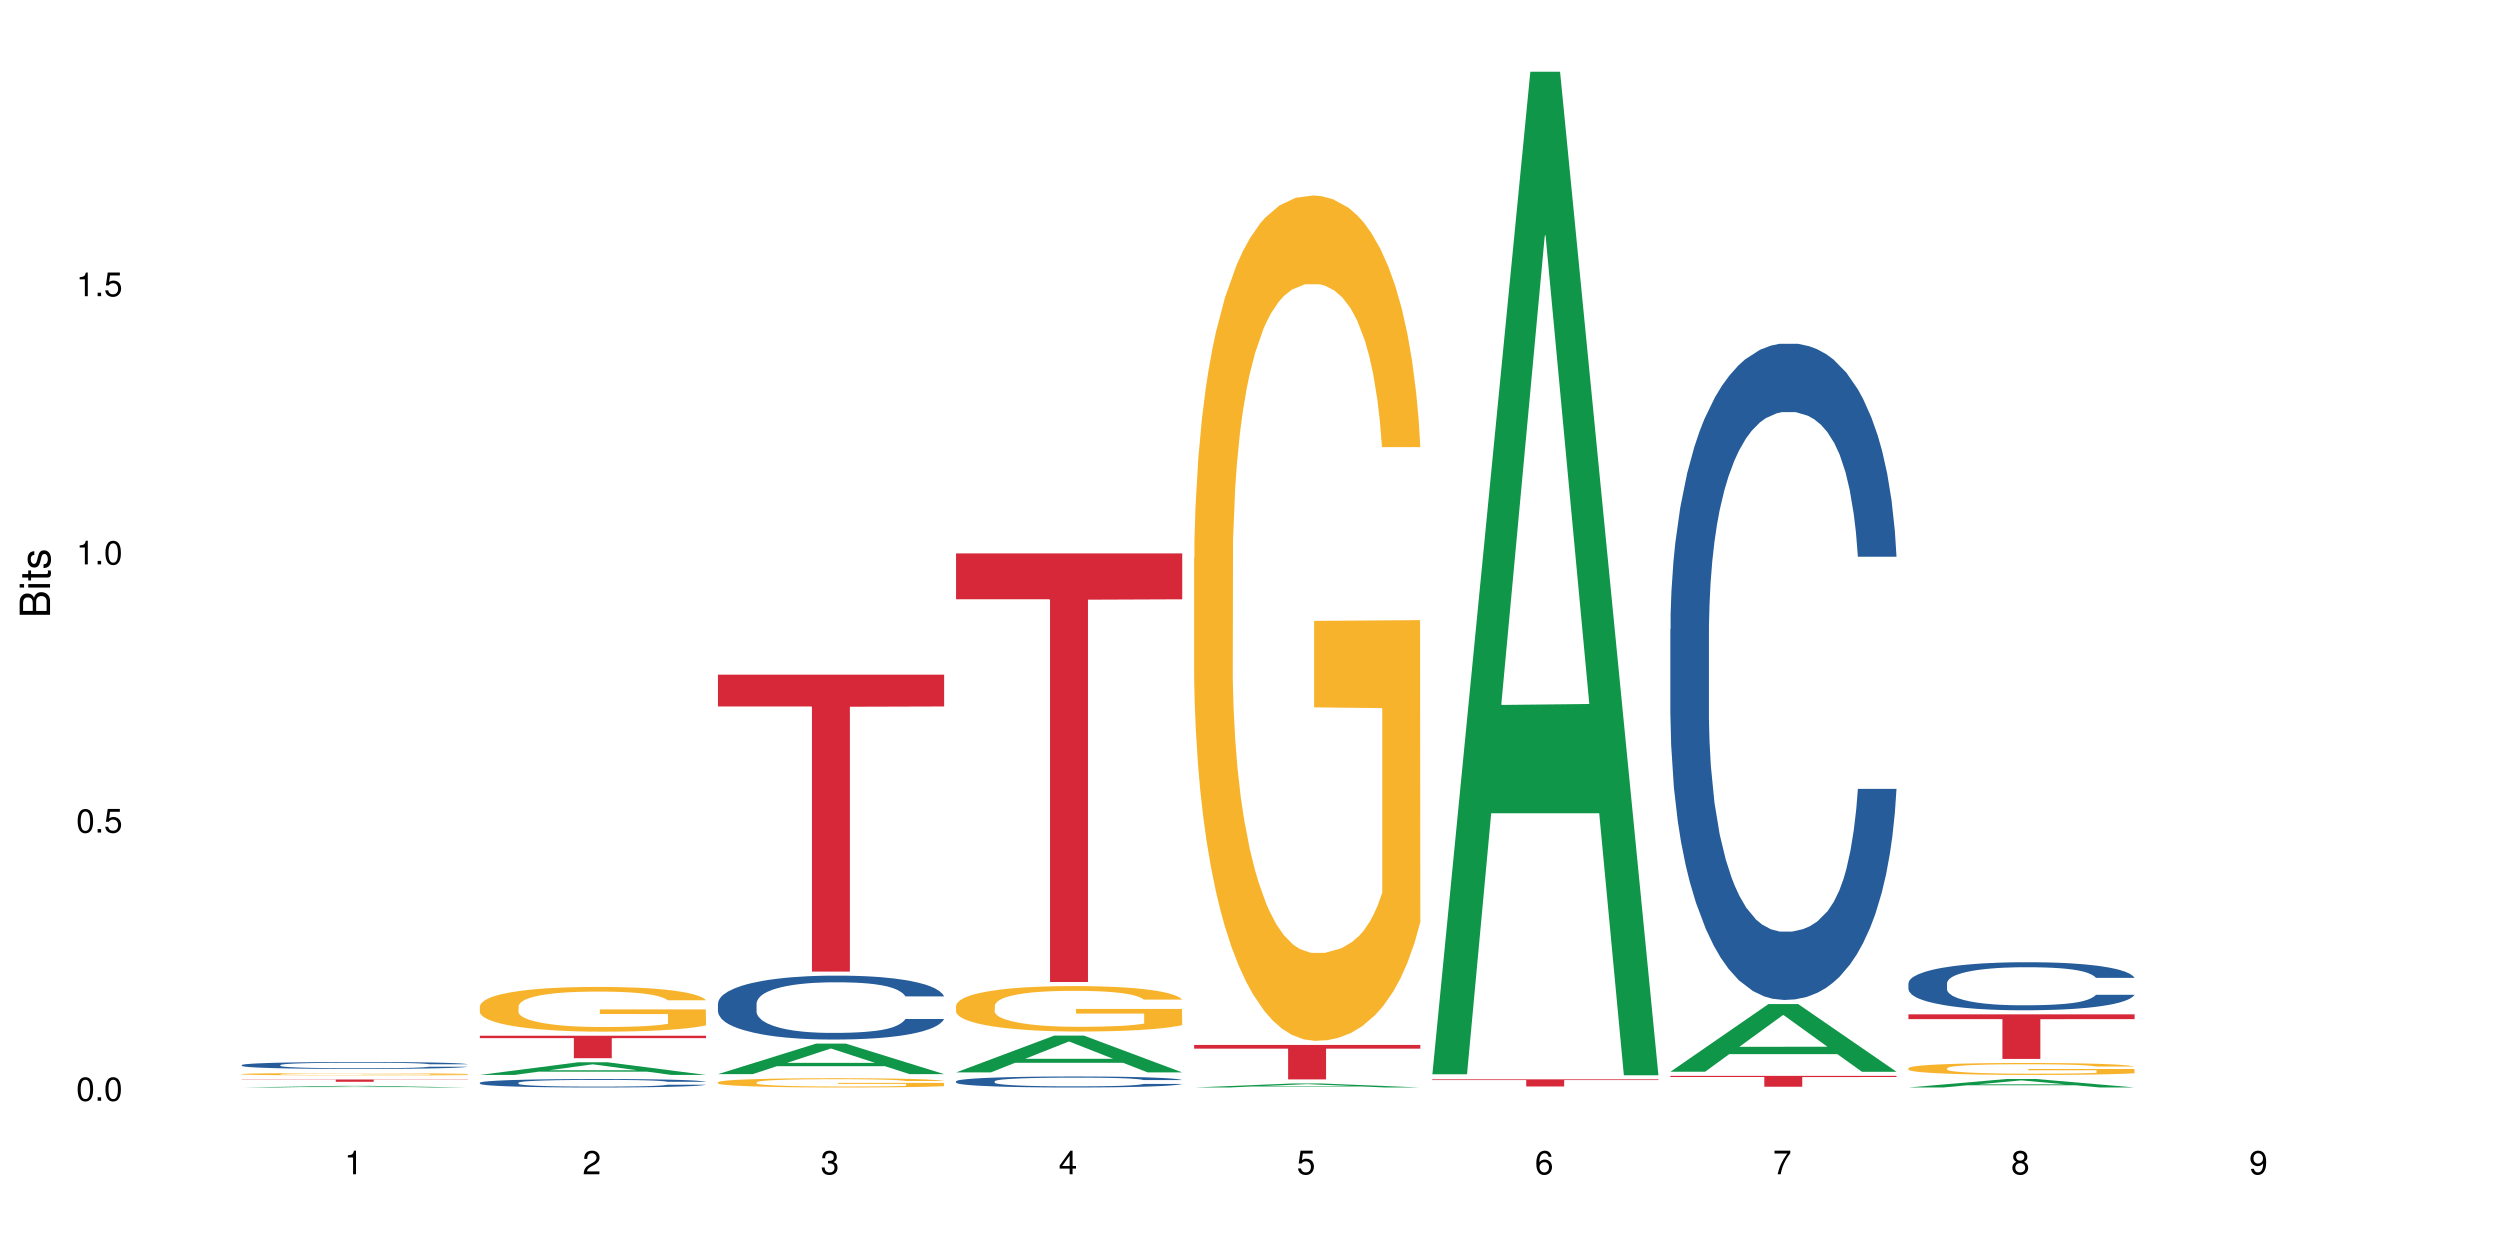 <?xml version="1.0" encoding="UTF-8"?>
<svg xmlns="http://www.w3.org/2000/svg" xmlns:xlink="http://www.w3.org/1999/xlink" width="720pt" height="360pt" viewBox="0 0 720 360" version="1.1">
<defs>
<g>
<symbol overflow="visible" id="glyph0-0">
<path style="stroke:none;" d=""/>
</symbol>
<symbol overflow="visible" id="glyph0-1">
<path style="stroke:none;" d="M 2.641 -6.797 C 2 -6.797 1.422 -6.531 1.078 -6.047 C 0.641 -5.453 0.406 -4.547 0.406 -3.297 C 0.406 -1 1.188 0.219 2.641 0.219 C 4.078 0.219 4.859 -1 4.859 -3.234 C 4.859 -4.562 4.656 -5.438 4.203 -6.047 C 3.844 -6.531 3.281 -6.797 2.641 -6.797 Z M 2.641 -6.047 C 3.547 -6.047 4 -5.125 4 -3.312 C 4 -1.375 3.562 -0.484 2.625 -0.484 C 1.734 -0.484 1.281 -1.422 1.281 -3.281 C 1.281 -5.141 1.734 -6.047 2.641 -6.047 Z M 2.641 -6.047 "/>
</symbol>
<symbol overflow="visible" id="glyph0-2">
<path style="stroke:none;" d="M 1.828 -1 L 0.828 -1 L 0.828 0 L 1.828 0 Z M 1.828 -1 "/>
</symbol>
<symbol overflow="visible" id="glyph0-3">
<path style="stroke:none;" d="M 4.562 -6.797 L 1.062 -6.797 L 0.547 -3.094 L 1.328 -3.094 C 1.719 -3.562 2.047 -3.734 2.578 -3.734 C 3.484 -3.734 4.062 -3.109 4.062 -2.094 C 4.062 -1.125 3.484 -0.531 2.578 -0.531 C 1.828 -0.531 1.375 -0.906 1.188 -1.672 L 0.328 -1.672 C 0.453 -1.109 0.547 -0.844 0.75 -0.594 C 1.125 -0.078 1.828 0.219 2.594 0.219 C 3.969 0.219 4.922 -0.781 4.922 -2.219 C 4.922 -3.562 4.031 -4.484 2.719 -4.484 C 2.25 -4.484 1.859 -4.359 1.469 -4.062 L 1.734 -5.969 L 4.562 -5.969 Z M 4.562 -6.797 "/>
</symbol>
<symbol overflow="visible" id="glyph0-4">
<path style="stroke:none;" d="M 2.484 -4.844 L 2.484 0 L 3.328 0 L 3.328 -6.797 L 2.766 -6.797 C 2.469 -5.75 2.281 -5.609 0.984 -5.453 L 0.984 -4.844 Z M 2.484 -4.844 "/>
</symbol>
<symbol overflow="visible" id="glyph0-5">
<path style="stroke:none;" d="M 4.859 -0.828 L 1.281 -0.828 C 1.359 -1.391 1.672 -1.75 2.5 -2.234 L 3.469 -2.75 C 4.406 -3.266 4.906 -3.969 4.906 -4.812 C 4.906 -5.375 4.672 -5.906 4.266 -6.266 C 3.859 -6.625 3.375 -6.797 2.719 -6.797 C 1.859 -6.797 1.219 -6.5 0.844 -5.922 C 0.609 -5.562 0.5 -5.125 0.484 -4.438 L 1.328 -4.438 C 1.359 -4.906 1.406 -5.188 1.531 -5.406 C 1.75 -5.812 2.188 -6.062 2.703 -6.062 C 3.469 -6.062 4.031 -5.516 4.031 -4.781 C 4.031 -4.25 3.719 -3.797 3.125 -3.438 L 2.234 -2.938 C 0.812 -2.141 0.406 -1.5 0.328 0 L 4.859 0 Z M 4.859 -0.828 "/>
</symbol>
<symbol overflow="visible" id="glyph0-6">
<path style="stroke:none;" d="M 2.125 -3.125 L 2.578 -3.125 C 3.516 -3.125 3.984 -2.703 3.984 -1.891 C 3.984 -1.031 3.469 -0.531 2.578 -0.531 C 1.656 -0.531 1.203 -0.984 1.156 -1.969 L 0.312 -1.969 C 0.344 -1.422 0.438 -1.078 0.609 -0.766 C 0.953 -0.109 1.625 0.219 2.547 0.219 C 3.953 0.219 4.859 -0.609 4.859 -1.906 C 4.859 -2.766 4.516 -3.25 3.703 -3.516 C 4.344 -3.766 4.656 -4.25 4.656 -4.938 C 4.656 -6.109 3.875 -6.797 2.578 -6.797 C 1.203 -6.797 0.484 -6.047 0.453 -4.609 L 1.297 -4.609 C 1.312 -5.016 1.344 -5.25 1.453 -5.453 C 1.641 -5.828 2.062 -6.062 2.594 -6.062 C 3.344 -6.062 3.797 -5.625 3.797 -4.906 C 3.797 -4.422 3.609 -4.141 3.25 -3.984 C 3.016 -3.891 2.719 -3.844 2.125 -3.844 Z M 2.125 -3.125 "/>
</symbol>
<symbol overflow="visible" id="glyph0-7">
<path style="stroke:none;" d="M 3.141 -1.625 L 3.141 0 L 3.984 0 L 3.984 -1.625 L 4.984 -1.625 L 4.984 -2.391 L 3.984 -2.391 L 3.984 -6.797 L 3.359 -6.797 L 0.266 -2.516 L 0.266 -1.625 Z M 3.141 -2.391 L 1 -2.391 L 3.141 -5.359 Z M 3.141 -2.391 "/>
</symbol>
<symbol overflow="visible" id="glyph0-8">
<path style="stroke:none;" d="M 4.781 -5.031 C 4.609 -6.141 3.891 -6.797 2.844 -6.797 C 2.094 -6.797 1.422 -6.438 1.031 -5.828 C 0.609 -5.172 0.406 -4.344 0.406 -3.094 C 0.406 -1.953 0.578 -1.234 0.984 -0.625 C 1.359 -0.078 1.953 0.219 2.703 0.219 C 3.984 0.219 4.922 -0.734 4.922 -2.078 C 4.922 -3.344 4.062 -4.234 2.844 -4.234 C 2.172 -4.234 1.641 -3.969 1.281 -3.469 C 1.281 -5.125 1.828 -6.047 2.797 -6.047 C 3.391 -6.047 3.797 -5.672 3.938 -5.031 Z M 2.734 -3.484 C 3.547 -3.484 4.062 -2.922 4.062 -2 C 4.062 -1.156 3.484 -0.531 2.703 -0.531 C 1.922 -0.531 1.328 -1.188 1.328 -2.047 C 1.328 -2.891 1.906 -3.484 2.734 -3.484 Z M 2.734 -3.484 "/>
</symbol>
<symbol overflow="visible" id="glyph0-9">
<path style="stroke:none;" d="M 4.984 -6.797 L 0.438 -6.797 L 0.438 -5.969 L 4.109 -5.969 C 2.5 -3.656 1.828 -2.234 1.328 0 L 2.219 0 C 2.594 -2.172 3.453 -4.047 4.984 -6.094 Z M 4.984 -6.797 "/>
</symbol>
<symbol overflow="visible" id="glyph0-10">
<path style="stroke:none;" d="M 3.75 -3.578 C 4.453 -4 4.688 -4.344 4.688 -4.984 C 4.688 -6.047 3.844 -6.797 2.641 -6.797 C 1.438 -6.797 0.594 -6.047 0.594 -4.984 C 0.594 -4.359 0.828 -4.016 1.516 -3.578 C 0.734 -3.203 0.359 -2.641 0.359 -1.891 C 0.359 -0.641 1.297 0.219 2.641 0.219 C 3.984 0.219 4.922 -0.641 4.922 -1.875 C 4.922 -2.641 4.531 -3.203 3.75 -3.578 Z M 2.641 -6.047 C 3.359 -6.047 3.812 -5.625 3.812 -4.969 C 3.812 -4.344 3.344 -3.922 2.641 -3.922 C 1.922 -3.922 1.453 -4.344 1.453 -4.984 C 1.453 -5.625 1.922 -6.047 2.641 -6.047 Z M 2.641 -3.203 C 3.484 -3.203 4.062 -2.672 4.062 -1.875 C 4.062 -1.062 3.484 -0.531 2.625 -0.531 C 1.797 -0.531 1.219 -1.078 1.219 -1.875 C 1.219 -2.672 1.797 -3.203 2.641 -3.203 Z M 2.641 -3.203 "/>
</symbol>
<symbol overflow="visible" id="glyph0-11">
<path style="stroke:none;" d="M 0.516 -1.547 C 0.672 -0.438 1.406 0.219 2.438 0.219 C 3.188 0.219 3.859 -0.141 4.266 -0.75 C 4.688 -1.406 4.891 -2.25 4.891 -3.484 C 4.891 -4.625 4.703 -5.359 4.312 -5.953 C 3.938 -6.5 3.344 -6.797 2.594 -6.797 C 1.297 -6.797 0.359 -5.844 0.359 -4.516 C 0.359 -3.25 1.234 -2.344 2.453 -2.344 C 3.094 -2.344 3.562 -2.578 4.016 -3.109 C 4 -1.453 3.469 -0.531 2.5 -0.531 C 1.906 -0.531 1.484 -0.906 1.359 -1.547 Z M 2.578 -6.062 C 3.375 -6.062 3.969 -5.406 3.969 -4.531 C 3.969 -3.688 3.375 -3.094 2.547 -3.094 C 1.734 -3.094 1.234 -3.672 1.234 -4.578 C 1.234 -5.438 1.797 -6.062 2.578 -6.062 Z M 2.578 -6.062 "/>
</symbol>
<symbol overflow="visible" id="glyph1-0">
<path style="stroke:none;" d=""/>
</symbol>
<symbol overflow="visible" id="glyph1-1">
<path style="stroke:none;" d="M 0 -0.953 L 0 -4.891 C 0 -5.719 -0.234 -6.344 -0.734 -6.797 C -1.188 -7.234 -1.812 -7.469 -2.5 -7.469 C -3.547 -7.469 -4.188 -7 -4.625 -5.875 C -4.984 -6.672 -5.641 -7.094 -6.531 -7.094 C -7.156 -7.094 -7.734 -6.859 -8.141 -6.391 C -8.562 -5.938 -8.75 -5.344 -8.75 -4.5 L -8.75 -0.953 Z M -4.984 -2.062 L -7.766 -2.062 L -7.766 -4.219 C -7.766 -4.844 -7.688 -5.203 -7.453 -5.5 C -7.219 -5.812 -6.859 -5.969 -6.375 -5.969 C -5.906 -5.969 -5.531 -5.812 -5.297 -5.5 C -5.062 -5.203 -4.984 -4.844 -4.984 -4.219 Z M -0.984 -2.062 L -4 -2.062 L -4 -4.781 C -4 -5.328 -3.859 -5.688 -3.578 -5.953 C -3.297 -6.219 -2.922 -6.359 -2.484 -6.359 C -2.062 -6.359 -1.688 -6.219 -1.406 -5.953 C -1.109 -5.688 -0.984 -5.328 -0.984 -4.781 Z M -0.984 -2.062 "/>
</symbol>
<symbol overflow="visible" id="glyph1-2">
<path style="stroke:none;" d="M -6.281 -1.797 L -6.281 -0.797 L 0 -0.797 L 0 -1.797 Z M -8.75 -1.797 L -8.75 -0.797 L -7.484 -0.797 L -7.484 -1.797 Z M -8.75 -1.797 "/>
</symbol>
<symbol overflow="visible" id="glyph1-3">
<path style="stroke:none;" d="M -6.281 -3.047 L -6.281 -2.016 L -8.016 -2.016 L -8.016 -1.016 L -6.281 -1.016 L -6.281 -0.172 L -5.469 -0.172 L -5.469 -1.016 L -0.719 -1.016 C -0.078 -1.016 0.281 -1.453 0.281 -2.234 C 0.281 -2.469 0.25 -2.719 0.188 -3.047 L -0.641 -3.047 C -0.609 -2.922 -0.594 -2.766 -0.594 -2.562 C -0.594 -2.141 -0.719 -2.016 -1.156 -2.016 L -5.469 -2.016 L -5.469 -3.047 Z M -6.281 -3.047 "/>
</symbol>
<symbol overflow="visible" id="glyph1-4">
<path style="stroke:none;" d="M -4.531 -5.25 C -5.766 -5.25 -6.469 -4.422 -6.469 -2.969 C -6.469 -1.516 -5.719 -0.562 -4.547 -0.562 C -3.562 -0.562 -3.094 -1.062 -2.734 -2.562 L -2.516 -3.484 C -2.344 -4.188 -2.094 -4.469 -1.625 -4.469 C -1.047 -4.469 -0.641 -3.875 -0.641 -3 C -0.641 -2.453 -0.797 -2 -1.062 -1.75 C -1.25 -1.594 -1.422 -1.531 -1.875 -1.469 L -1.875 -0.406 C -0.422 -0.453 0.281 -1.266 0.281 -2.922 C 0.281 -4.5 -0.5 -5.516 -1.719 -5.516 C -2.656 -5.516 -3.172 -4.984 -3.469 -3.734 L -3.703 -2.766 C -3.891 -1.953 -4.156 -1.609 -4.594 -1.609 C -5.172 -1.609 -5.547 -2.125 -5.547 -2.938 C -5.547 -3.75 -5.203 -4.172 -4.531 -4.203 Z M -4.531 -5.25 "/>
</symbol>
</g>
</defs>
<g id="surface109206">
<rect x="0" y="0" width="720" height="360" style="fill:rgb(100%,100%,100%);fill-opacity:1;stroke:none;"/>
<path style=" stroke:none;fill-rule:nonzero;fill:rgb(6.275%,58.824%,28.235%);fill-opacity:1;" d="M 69.629 313.195 L 69.699 313.195 L 97.887 312.727 L 106.445 312.727 L 134.773 313.195 L 124.82 313.195 L 117.719 313.074 L 86.609 313.074 L 79.652 313.195 L 69.629 313.195 L 89.602 313.023 L 114.867 313.023 L 102.27 312.805 L 101.992 312.805 L 89.535 313.023 L 89.602 313.023 Z M 69.629 313.195 "/>
<path style=" stroke:none;fill-rule:nonzero;fill:rgb(14.51%,36.078%,60%);fill-opacity:1;" d="M 69.629 306.723 L 69.707 306.723 L 69.707 306.68 L 69.945 306.609 L 70.504 306.52 L 71.059 306.461 L 72.488 306.352 L 74.477 306.246 L 76.539 306.168 L 78.051 306.117 L 79.402 306.082 L 82.5 306.016 L 84.484 305.98 L 86.629 305.949 L 89.25 305.918 L 91.156 305.898 L 95.449 305.867 L 98.625 305.855 L 101.09 305.852 L 106.41 305.852 L 109.59 305.859 L 111.891 305.867 L 114.434 305.883 L 116.578 305.898 L 120.312 305.938 L 123.648 305.988 L 125.16 306.02 L 127.543 306.078 L 129.371 306.133 L 130.641 306.18 L 132.07 306.246 L 133.34 306.328 L 134.293 306.422 L 134.773 306.504 L 123.648 306.504 L 123.094 306.43 L 122.457 306.371 L 121.266 306.297 L 120.074 306.242 L 118.406 306.191 L 116.898 306.156 L 114.832 306.121 L 113.004 306.098 L 111.098 306.082 L 109.27 306.07 L 105.773 306.059 L 101.723 306.059 L 100.215 306.062 L 97.117 306.078 L 95.449 306.09 L 93.066 306.117 L 91.395 306.141 L 89.41 306.176 L 88.059 306.207 L 86.391 306.258 L 85.199 306.297 L 83.848 306.359 L 83.055 306.406 L 82.34 306.457 L 81.703 306.516 L 81.227 306.582 L 80.91 306.648 L 80.75 306.715 L 80.75 307 L 80.91 307.066 L 81.309 307.145 L 82.34 307.254 L 83.848 307.352 L 85.598 307.43 L 87.266 307.484 L 88.219 307.512 L 89.488 307.539 L 91.477 307.578 L 94.336 307.613 L 96.004 307.629 L 98.547 307.641 L 101.168 307.648 L 104.664 307.648 L 107.762 307.641 L 109.828 307.633 L 111.973 307.617 L 114.91 307.586 L 116.738 307.559 L 118.328 307.523 L 119.52 307.488 L 120.312 307.457 L 121.504 307.402 L 122.457 307.34 L 123.172 307.273 L 123.648 307.211 L 134.773 307.211 L 134.293 307.285 L 133.578 307.359 L 132.863 307.41 L 131.754 307.477 L 130.48 307.531 L 128.656 307.598 L 127.145 307.637 L 125.16 307.684 L 123.332 307.719 L 121.348 307.75 L 118.406 307.789 L 116.5 307.805 L 114.434 307.82 L 111.973 307.836 L 108.875 307.852 L 105.535 307.855 L 102.438 307.859 L 99.102 307.855 L 96.641 307.848 L 93.383 307.832 L 89.332 307.797 L 86.391 307.762 L 84.086 307.73 L 82.102 307.691 L 79.879 307.641 L 77.016 307.562 L 75.27 307.5 L 74.078 307.449 L 72.727 307.375 L 71.773 307.312 L 70.66 307.211 L 69.867 307.078 L 69.629 306.977 Z M 69.629 306.723 "/>
<path style=" stroke:none;fill-rule:nonzero;fill:rgb(96.863%,70.196%,16.863%);fill-opacity:1;" d="M 69.629 309.324 L 69.707 309.324 L 69.707 309.312 L 70.027 309.285 L 70.82 309.246 L 71.855 309.215 L 72.965 309.188 L 74.871 309.156 L 75.906 309.145 L 78.527 309.117 L 81.863 309.09 L 83.691 309.078 L 85.758 309.066 L 88.695 309.055 L 90.047 309.051 L 94.176 309.043 L 98.863 309.035 L 109.668 309.035 L 114.117 309.043 L 116.66 309.051 L 118.645 309.055 L 120.711 309.062 L 123.254 309.078 L 125.637 309.09 L 127.543 309.105 L 129.449 309.125 L 131.039 309.145 L 132.387 309.168 L 133.578 309.191 L 134.293 309.215 L 134.773 309.238 L 123.73 309.238 L 123.094 309.215 L 122.379 309.199 L 121.188 309.176 L 118.805 309.152 L 116.578 309.133 L 114.672 309.125 L 112.289 309.117 L 109.984 309.109 L 107.363 309.105 L 101.566 309.105 L 97.75 309.109 L 95.527 309.113 L 93.938 309.121 L 91.715 309.129 L 90.363 309.137 L 89.57 309.141 L 87.188 309.16 L 85.598 309.18 L 84.723 309.191 L 83.609 309.207 L 82.816 309.227 L 81.941 309.25 L 81.465 309.27 L 80.832 309.312 L 80.75 309.422 L 80.988 309.445 L 81.465 309.473 L 82.102 309.496 L 83.055 309.52 L 84.008 309.535 L 85.676 309.559 L 87.105 309.578 L 88.219 309.586 L 90.363 309.605 L 91.238 309.609 L 93.305 309.621 L 95.449 309.629 L 98.07 309.637 L 100.055 309.641 L 103.234 309.645 L 107.285 309.645 L 112.051 309.641 L 115.07 309.637 L 117.137 309.629 L 118.484 309.625 L 120.152 309.617 L 121.348 309.613 L 122.457 309.605 L 123.809 309.594 L 123.809 309.445 L 104.188 309.445 L 104.188 309.375 L 134.691 309.375 L 134.773 309.617 L 133.102 309.637 L 131.039 309.652 L 129.051 309.664 L 126.984 309.676 L 124.047 309.688 L 121.664 309.695 L 118.008 309.703 L 114.672 309.707 L 111.176 309.711 L 108.078 309.715 L 101.168 309.715 L 97.672 309.711 L 94.891 309.703 L 92.352 309.699 L 89.809 309.691 L 86.629 309.676 L 84.562 309.668 L 80.273 309.637 L 78.367 309.621 L 77.098 309.609 L 75.824 309.594 L 74.477 309.574 L 73.203 309.555 L 72.25 309.535 L 71.379 309.512 L 70.742 309.492 L 70.105 309.465 L 69.789 309.441 L 69.629 309.422 Z M 69.629 309.324 "/>
<path style=" stroke:none;fill-rule:nonzero;fill:rgb(83.922%,15.686%,22.353%);fill-opacity:1;" d="M 69.629 310.891 L 134.773 310.891 L 134.773 310.961 L 107.621 310.961 L 107.621 311.555 L 96.699 311.555 L 96.699 310.961 L 69.629 310.961 Z M 69.629 310.891 "/>
<path style=" stroke:none;fill-rule:nonzero;fill:rgb(6.275%,58.824%,28.235%);fill-opacity:1;" d="M 138.199 309.578 L 138.27 309.574 L 166.457 305.941 L 175.016 305.941 L 203.344 309.582 L 193.391 309.582 L 186.293 308.633 L 155.18 308.633 L 148.223 309.578 L 138.199 309.578 L 158.176 308.238 L 183.438 308.234 L 170.84 306.535 L 170.703 306.531 L 170.562 306.543 L 158.105 308.234 L 158.176 308.238 Z M 138.199 309.578 "/>
<path style=" stroke:none;fill-rule:nonzero;fill:rgb(14.51%,36.078%,60%);fill-opacity:1;" d="M 138.199 311.82 L 138.281 311.816 L 138.281 311.762 L 138.52 311.68 L 139.074 311.57 L 139.629 311.496 L 141.059 311.367 L 143.047 311.238 L 145.113 311.141 L 146.621 311.082 L 147.973 311.039 L 151.07 310.957 L 153.055 310.914 L 155.199 310.875 L 157.82 310.84 L 159.73 310.816 L 164.02 310.781 L 167.195 310.766 L 169.66 310.758 L 174.98 310.758 L 178.16 310.766 L 180.465 310.777 L 183.004 310.797 L 185.148 310.816 L 188.883 310.863 L 192.219 310.926 L 193.73 310.961 L 196.113 311.031 L 197.941 311.098 L 199.211 311.156 L 200.641 311.238 L 201.914 311.34 L 202.867 311.453 L 203.344 311.551 L 192.219 311.551 L 191.664 311.461 L 191.027 311.391 L 189.836 311.301 L 188.645 311.234 L 186.977 311.172 L 185.469 311.129 L 183.402 311.086 L 181.574 311.059 L 179.668 311.039 L 177.84 311.023 L 174.348 311.012 L 170.293 311.012 L 168.785 311.016 L 165.688 311.035 L 164.02 311.051 L 161.637 311.082 L 159.969 311.109 L 157.98 311.156 L 156.629 311.191 L 154.961 311.25 L 153.77 311.301 L 152.422 311.375 L 151.625 311.43 L 150.91 311.492 L 150.273 311.566 L 149.797 311.645 L 149.48 311.727 L 149.32 311.809 L 149.32 312.152 L 149.48 312.234 L 149.879 312.328 L 150.91 312.461 L 152.422 312.582 L 154.168 312.676 L 155.836 312.742 L 156.789 312.773 L 158.059 312.809 L 160.047 312.852 L 162.906 312.898 L 164.574 312.914 L 167.117 312.934 L 169.738 312.941 L 173.234 312.941 L 176.332 312.934 L 178.398 312.922 L 180.543 312.902 L 183.48 312.867 L 185.309 312.832 L 186.898 312.789 L 188.09 312.746 L 188.883 312.711 L 190.074 312.641 L 191.027 312.566 L 191.742 312.488 L 192.219 312.41 L 203.344 312.41 L 202.867 312.5 L 202.152 312.586 L 201.438 312.652 L 200.324 312.73 L 199.051 312.801 L 197.227 312.879 L 195.715 312.93 L 193.73 312.984 L 191.902 313.027 L 189.918 313.062 L 186.977 313.109 L 185.07 313.133 L 183.004 313.152 L 180.543 313.168 L 177.445 313.184 L 174.109 313.195 L 171.008 313.195 L 167.672 313.191 L 165.211 313.184 L 161.953 313.164 L 157.902 313.121 L 154.961 313.078 L 152.66 313.039 L 150.672 312.992 L 148.449 312.934 L 145.59 312.836 L 143.84 312.758 L 142.648 312.695 L 141.297 312.609 L 140.344 312.531 L 139.234 312.406 L 138.438 312.25 L 138.199 312.125 Z M 138.199 311.82 "/>
<path style=" stroke:none;fill-rule:nonzero;fill:rgb(96.863%,70.196%,16.863%);fill-opacity:1;" d="M 138.199 289.75 L 138.281 289.738 L 138.281 289.504 L 138.598 288.977 L 139.391 288.246 L 140.426 287.645 L 141.535 287.176 L 142.25 286.926 L 143.441 286.574 L 144.477 286.316 L 147.098 285.785 L 150.434 285.293 L 152.262 285.078 L 154.328 284.879 L 157.266 284.656 L 158.617 284.574 L 162.746 284.387 L 167.434 284.27 L 172.598 284.234 L 174.98 284.246 L 178.238 284.293 L 182.688 284.422 L 185.23 284.539 L 187.215 284.656 L 189.281 284.809 L 191.824 285.043 L 194.207 285.328 L 196.113 285.609 L 198.02 285.961 L 199.609 286.34 L 200.957 286.75 L 202.152 287.246 L 202.867 287.656 L 203.344 288.07 L 192.301 288.07 L 191.664 287.656 L 190.949 287.34 L 189.758 286.949 L 188.566 286.668 L 187.375 286.445 L 185.148 286.141 L 183.242 285.949 L 180.859 285.785 L 178.555 285.68 L 175.934 285.609 L 174.348 285.586 L 170.137 285.586 L 166.324 285.668 L 164.098 285.762 L 162.508 285.855 L 160.285 286.031 L 158.934 286.176 L 158.141 286.27 L 155.758 286.633 L 154.168 286.961 L 153.293 287.188 L 152.184 287.539 L 151.387 287.855 L 150.512 288.328 L 150.035 288.68 L 149.402 289.48 L 149.32 291.598 L 149.559 292.047 L 150.035 292.527 L 150.672 292.953 L 151.625 293.398 L 152.578 293.742 L 154.246 294.199 L 155.676 294.504 L 156.789 294.707 L 158.934 295.023 L 159.809 295.129 L 161.875 295.34 L 164.02 295.508 L 166.641 295.648 L 168.625 295.719 L 171.805 295.777 L 175.855 295.777 L 180.621 295.707 L 183.641 295.613 L 185.707 295.52 L 187.059 295.434 L 188.727 295.305 L 189.918 295.188 L 191.027 295.059 L 192.379 294.859 L 192.379 292.047 L 172.758 292.035 L 172.758 290.715 L 203.262 290.703 L 203.344 295.305 L 201.676 295.625 L 199.609 295.93 L 197.621 296.164 L 195.559 296.363 L 192.617 296.59 L 190.234 296.73 L 186.578 296.895 L 183.242 297 L 179.746 297.07 L 176.648 297.105 L 172.996 297.117 L 169.738 297.094 L 166.242 297.023 L 163.461 296.93 L 160.922 296.812 L 158.379 296.66 L 155.199 296.414 L 153.137 296.211 L 150.988 295.965 L 148.844 295.672 L 146.938 295.352 L 145.668 295.105 L 144.398 294.824 L 143.047 294.469 L 141.773 294.07 L 140.82 293.707 L 139.949 293.293 L 139.312 292.906 L 138.676 292.375 L 138.359 291.953 L 138.199 291.586 Z M 138.199 289.75 "/>
<path style=" stroke:none;fill-rule:nonzero;fill:rgb(83.922%,15.686%,22.353%);fill-opacity:1;" d="M 138.199 298.293 L 203.344 298.293 L 203.344 298.984 L 176.191 298.992 L 176.191 304.766 L 165.27 304.766 L 165.27 299 L 165.113 298.984 L 138.199 298.984 Z M 138.199 298.293 "/>
<path style=" stroke:none;fill-rule:nonzero;fill:rgb(6.275%,58.824%,28.235%);fill-opacity:1;" d="M 206.77 309.344 L 206.84 309.336 L 235.027 300.562 L 243.586 300.562 L 271.914 309.355 L 261.961 309.355 L 254.863 307.059 L 223.754 307.059 L 216.793 309.344 L 206.77 309.344 L 226.746 306.109 L 252.008 306.102 L 239.41 302 L 239.273 301.992 L 239.133 302.016 L 226.676 306.102 L 226.746 306.109 Z M 206.77 309.344 "/>
<path style=" stroke:none;fill-rule:nonzero;fill:rgb(14.51%,36.078%,60%);fill-opacity:1;" d="M 206.77 288.996 L 206.852 288.98 L 206.852 288.578 L 207.09 287.938 L 207.645 287.133 L 208.199 286.574 L 209.629 285.582 L 211.617 284.625 L 213.684 283.887 L 215.191 283.449 L 216.543 283.113 L 219.641 282.488 L 221.625 282.172 L 223.77 281.883 L 226.395 281.598 L 228.301 281.43 L 232.59 281.16 L 235.766 281.043 L 238.23 280.992 L 243.551 280.992 L 246.73 281.062 L 249.035 281.145 L 251.574 281.281 L 253.723 281.43 L 257.453 281.801 L 260.793 282.27 L 262.301 282.539 L 264.684 283.062 L 266.512 283.566 L 267.781 284.004 L 269.211 284.625 L 270.484 285.383 L 271.438 286.238 L 271.914 286.961 L 260.793 286.961 L 260.234 286.289 L 259.598 285.77 L 258.406 285.078 L 257.215 284.594 L 255.547 284.105 L 254.039 283.785 L 251.973 283.465 L 250.145 283.262 L 248.238 283.113 L 246.414 283.012 L 242.918 282.91 L 238.863 282.91 L 237.355 282.945 L 234.258 283.078 L 232.59 283.195 L 230.207 283.434 L 228.539 283.648 L 226.551 283.988 L 225.203 284.273 L 223.531 284.711 L 222.34 285.098 L 220.992 285.652 L 220.195 286.07 L 219.48 286.543 L 218.848 287.098 L 218.371 287.688 L 218.051 288.309 L 217.891 288.914 L 217.891 291.52 L 218.051 292.125 L 218.449 292.832 L 219.48 293.855 L 220.992 294.746 L 222.738 295.453 L 224.406 295.957 L 225.359 296.195 L 226.633 296.465 L 228.617 296.801 L 231.477 297.137 L 233.145 297.27 L 235.688 297.406 L 238.309 297.473 L 241.805 297.473 L 244.902 297.406 L 246.969 297.32 L 249.113 297.188 L 252.051 296.898 L 253.879 296.633 L 255.469 296.312 L 256.66 295.992 L 257.453 295.723 L 258.645 295.203 L 259.598 294.629 L 260.312 294.043 L 260.793 293.469 L 271.914 293.469 L 271.438 294.141 L 270.723 294.797 L 270.008 295.285 L 268.895 295.875 L 267.621 296.395 L 265.797 296.984 L 264.285 297.371 L 262.301 297.793 L 260.473 298.109 L 258.488 298.398 L 255.547 298.734 L 253.641 298.902 L 251.574 299.051 L 249.113 299.188 L 246.016 299.305 L 242.68 299.371 L 239.582 299.391 L 236.242 299.355 L 233.781 299.289 L 230.523 299.137 L 226.473 298.832 L 223.531 298.516 L 221.23 298.195 L 219.242 297.859 L 217.02 297.406 L 214.16 296.664 L 212.41 296.094 L 211.219 295.621 L 209.867 294.965 L 208.914 294.379 L 207.805 293.438 L 207.008 292.242 L 206.77 291.316 Z M 206.77 288.996 "/>
<path style=" stroke:none;fill-rule:nonzero;fill:rgb(96.863%,70.196%,16.863%);fill-opacity:1;" d="M 206.77 311.672 L 206.852 311.668 L 206.852 311.621 L 207.168 311.512 L 207.961 311.359 L 208.996 311.234 L 210.105 311.137 L 210.82 311.086 L 212.016 311.012 L 213.047 310.961 L 215.668 310.852 L 219.004 310.746 L 220.832 310.703 L 222.898 310.664 L 225.836 310.617 L 227.188 310.598 L 231.316 310.559 L 236.004 310.535 L 241.168 310.527 L 243.551 310.531 L 246.809 310.539 L 251.258 310.566 L 253.801 310.594 L 255.785 310.617 L 257.852 310.648 L 260.395 310.695 L 262.777 310.754 L 264.684 310.812 L 266.59 310.887 L 268.18 310.965 L 269.531 311.051 L 270.723 311.152 L 271.438 311.238 L 271.914 311.324 L 260.871 311.324 L 260.234 311.238 L 259.52 311.172 L 258.328 311.09 L 257.137 311.031 L 255.945 310.988 L 253.723 310.922 L 251.812 310.883 L 249.43 310.852 L 247.129 310.828 L 244.504 310.812 L 242.918 310.809 L 238.707 310.809 L 234.895 310.824 L 232.668 310.844 L 231.078 310.863 L 228.855 310.902 L 227.504 310.93 L 226.711 310.949 L 224.328 311.027 L 222.738 311.094 L 221.863 311.141 L 220.754 311.215 L 219.957 311.277 L 219.086 311.375 L 218.609 311.449 L 217.973 311.613 L 217.891 312.055 L 218.133 312.145 L 218.609 312.246 L 219.242 312.332 L 220.195 312.426 L 221.148 312.496 L 222.816 312.59 L 224.246 312.656 L 225.359 312.695 L 227.504 312.762 L 228.379 312.785 L 230.445 312.828 L 232.59 312.863 L 235.211 312.891 L 237.195 312.906 L 240.375 312.918 L 244.426 312.918 L 249.191 312.902 L 252.211 312.883 L 254.277 312.863 L 255.629 312.848 L 257.297 312.82 L 258.488 312.797 L 259.598 312.77 L 260.949 312.727 L 260.949 312.145 L 241.328 312.145 L 241.328 311.871 L 271.832 311.867 L 271.914 312.82 L 270.246 312.887 L 268.18 312.949 L 266.191 313 L 264.129 313.039 L 261.188 313.086 L 258.805 313.117 L 255.152 313.148 L 251.812 313.172 L 248.32 313.188 L 245.219 313.195 L 241.566 313.195 L 238.309 313.191 L 234.812 313.176 L 232.031 313.156 L 229.492 313.133 L 226.949 313.102 L 223.77 313.051 L 221.707 313.008 L 219.562 312.957 L 217.414 312.895 L 215.508 312.832 L 214.238 312.781 L 212.969 312.723 L 211.617 312.648 L 210.344 312.566 L 209.391 312.488 L 208.52 312.402 L 207.883 312.324 L 207.246 312.215 L 206.93 312.125 L 206.77 312.051 Z M 206.77 311.672 "/>
<path style=" stroke:none;fill-rule:nonzero;fill:rgb(83.922%,15.686%,22.353%);fill-opacity:1;" d="M 206.77 194.309 L 271.914 194.309 L 271.914 203.461 L 244.766 203.543 L 244.766 279.82 L 233.84 279.82 L 233.84 203.621 L 233.684 203.461 L 206.77 203.461 Z M 206.77 194.309 "/>
<path style=" stroke:none;fill-rule:nonzero;fill:rgb(6.275%,58.824%,28.235%);fill-opacity:1;" d="M 275.34 308.848 L 275.41 308.836 L 303.598 298.254 L 312.156 298.254 L 340.484 308.855 L 330.531 308.855 L 323.434 306.09 L 292.324 306.09 L 285.363 308.848 L 275.34 308.848 L 295.316 304.941 L 320.578 304.934 L 307.98 299.984 L 307.844 299.973 L 307.703 300.004 L 295.246 304.934 L 295.316 304.941 Z M 275.34 308.848 "/>
<path style=" stroke:none;fill-rule:nonzero;fill:rgb(14.51%,36.078%,60%);fill-opacity:1;" d="M 275.34 311.406 L 275.422 311.406 L 275.422 311.336 L 275.66 311.227 L 276.215 311.086 L 276.77 310.992 L 278.203 310.82 L 280.188 310.656 L 282.254 310.527 L 283.762 310.453 L 285.113 310.395 L 288.211 310.289 L 290.195 310.234 L 292.344 310.184 L 294.965 310.137 L 296.871 310.105 L 301.16 310.059 L 304.336 310.039 L 306.801 310.031 L 312.121 310.031 L 315.301 310.043 L 317.605 310.059 L 320.148 310.082 L 322.293 310.105 L 326.023 310.168 L 329.363 310.25 L 330.871 310.297 L 333.254 310.387 L 335.082 310.473 L 336.352 310.551 L 337.781 310.656 L 339.055 310.785 L 340.008 310.934 L 340.484 311.059 L 329.363 311.059 L 328.805 310.941 L 328.172 310.852 L 326.977 310.734 L 325.785 310.648 L 324.117 310.566 L 322.609 310.512 L 320.543 310.457 L 318.715 310.422 L 316.809 310.395 L 314.984 310.379 L 311.488 310.359 L 307.438 310.359 L 305.926 310.367 L 302.828 310.391 L 301.16 310.41 L 298.777 310.449 L 297.109 310.488 L 295.121 310.547 L 293.773 310.594 L 292.105 310.672 L 290.91 310.738 L 289.562 310.832 L 288.766 310.906 L 288.051 310.984 L 287.418 311.082 L 286.941 311.184 L 286.621 311.289 L 286.465 311.395 L 286.465 311.844 L 286.621 311.945 L 287.02 312.066 L 288.051 312.242 L 289.562 312.398 L 291.309 312.52 L 292.977 312.605 L 293.93 312.645 L 295.203 312.691 L 297.188 312.75 L 300.047 312.809 L 301.715 312.832 L 304.258 312.855 L 306.879 312.867 L 310.375 312.867 L 313.473 312.855 L 315.539 312.84 L 317.684 312.816 L 320.625 312.77 L 322.449 312.723 L 324.039 312.668 L 325.23 312.613 L 326.023 312.566 L 327.219 312.477 L 328.172 312.379 L 328.887 312.277 L 329.363 312.176 L 340.484 312.176 L 340.008 312.293 L 339.293 312.406 L 338.578 312.488 L 337.465 312.59 L 336.195 312.68 L 334.367 312.781 L 332.855 312.848 L 330.871 312.922 L 329.043 312.977 L 327.059 313.023 L 324.117 313.082 L 322.211 313.113 L 320.148 313.137 L 317.684 313.16 L 314.586 313.18 L 311.25 313.191 L 308.152 313.195 L 304.812 313.191 L 302.352 313.18 L 299.094 313.152 L 295.043 313.102 L 292.105 313.047 L 289.801 312.992 L 287.812 312.934 L 285.59 312.855 L 282.73 312.727 L 280.98 312.629 L 279.789 312.547 L 278.441 312.434 L 277.488 312.332 L 276.375 312.172 L 275.578 311.965 L 275.34 311.809 Z M 275.34 311.406 "/>
<path style=" stroke:none;fill-rule:nonzero;fill:rgb(96.863%,70.196%,16.863%);fill-opacity:1;" d="M 275.34 289.598 L 275.422 289.586 L 275.422 289.348 L 275.738 288.809 L 276.531 288.066 L 277.566 287.457 L 278.68 286.98 L 279.395 286.73 L 280.586 286.371 L 281.617 286.109 L 284.238 285.57 L 287.574 285.07 L 289.402 284.852 L 291.469 284.648 L 294.406 284.422 L 295.758 284.34 L 299.891 284.148 L 304.574 284.027 L 309.738 283.992 L 312.121 284.004 L 315.379 284.055 L 319.828 284.184 L 322.371 284.305 L 324.355 284.422 L 326.422 284.578 L 328.965 284.816 L 331.348 285.105 L 333.254 285.391 L 335.16 285.75 L 336.75 286.133 L 338.102 286.551 L 339.293 287.051 L 340.008 287.469 L 340.484 287.887 L 329.441 287.887 L 328.805 287.469 L 328.09 287.148 L 326.898 286.754 L 325.707 286.465 L 324.516 286.238 L 322.293 285.93 L 320.387 285.738 L 318 285.57 L 315.699 285.461 L 313.078 285.391 L 311.488 285.367 L 307.277 285.367 L 303.465 285.449 L 301.238 285.547 L 299.652 285.641 L 297.426 285.82 L 296.074 285.965 L 295.281 286.059 L 292.898 286.43 L 291.309 286.766 L 290.434 286.992 L 289.324 287.352 L 288.527 287.672 L 287.656 288.152 L 287.18 288.512 L 286.543 289.324 L 286.465 291.473 L 286.703 291.926 L 287.18 292.418 L 287.812 292.848 L 288.766 293.301 L 289.719 293.648 L 291.387 294.113 L 292.82 294.426 L 293.93 294.629 L 296.074 294.949 L 296.949 295.059 L 299.016 295.273 L 301.16 295.441 L 303.781 295.582 L 305.766 295.656 L 308.945 295.715 L 312.996 295.715 L 317.762 295.645 L 320.781 295.547 L 322.848 295.453 L 324.199 295.367 L 325.867 295.238 L 327.059 295.117 L 328.172 294.984 L 329.52 294.781 L 329.52 291.926 L 309.898 291.914 L 309.898 290.578 L 340.402 290.566 L 340.484 295.238 L 338.816 295.559 L 336.75 295.871 L 334.766 296.109 L 332.699 296.312 L 329.758 296.539 L 327.375 296.684 L 323.723 296.852 L 320.387 296.957 L 316.891 297.031 L 313.793 297.066 L 310.137 297.078 L 306.879 297.055 L 303.383 296.98 L 300.605 296.887 L 298.062 296.766 L 295.52 296.609 L 292.344 296.359 L 290.277 296.156 L 288.133 295.906 L 285.988 295.609 L 284.078 295.285 L 282.809 295.035 L 281.539 294.746 L 280.188 294.387 L 278.918 293.98 L 277.965 293.613 L 277.09 293.195 L 276.453 292.801 L 275.816 292.262 L 275.5 291.832 L 275.34 291.461 Z M 275.34 289.598 "/>
<path style=" stroke:none;fill-rule:nonzero;fill:rgb(83.922%,15.686%,22.353%);fill-opacity:1;" d="M 275.34 159.383 L 340.484 159.383 L 340.484 172.598 L 313.336 172.711 L 313.336 282.816 L 302.41 282.816 L 302.41 172.828 L 302.254 172.598 L 275.34 172.598 Z M 275.34 159.383 "/>
<path style=" stroke:none;fill-rule:nonzero;fill:rgb(6.275%,58.824%,28.235%);fill-opacity:1;" d="M 343.914 313.195 L 343.98 313.195 L 372.168 312.047 L 380.73 312.047 L 409.055 313.195 L 399.102 313.195 L 392.004 312.895 L 360.895 312.895 L 353.934 313.195 L 343.914 313.195 L 363.887 312.773 L 389.148 312.77 L 376.555 312.234 L 376.414 312.234 L 376.273 312.238 L 363.816 312.77 L 363.887 312.773 Z M 343.914 313.195 "/>
<path style=" stroke:none;fill-rule:nonzero;fill:rgb(96.863%,70.196%,16.863%);fill-opacity:1;" d="M 343.914 160.582 L 343.992 160.359 L 343.992 155.91 L 344.309 145.906 L 345.105 132.117 L 346.137 120.777 L 347.25 111.883 L 347.965 107.215 L 349.156 100.543 L 350.188 95.652 L 352.809 85.645 L 356.145 76.309 L 357.973 72.305 L 360.039 68.523 L 362.977 64.301 L 364.328 62.742 L 368.461 59.184 L 373.148 56.961 L 378.309 56.293 L 380.695 56.516 L 383.949 57.406 L 388.398 59.852 L 390.941 62.074 L 392.926 64.301 L 394.992 67.191 L 397.535 71.637 L 399.918 76.973 L 401.824 82.309 L 403.73 88.98 L 405.32 96.098 L 406.672 103.879 L 407.863 113.219 L 408.578 121 L 409.055 128.781 L 398.012 128.781 L 397.375 121 L 396.66 114.996 L 395.469 107.66 L 394.277 102.324 L 393.086 98.098 L 390.863 92.316 L 388.957 88.758 L 386.574 85.645 L 384.27 83.645 L 381.648 82.309 L 380.059 81.867 L 375.848 81.867 L 372.035 83.422 L 369.809 85.199 L 368.223 86.98 L 365.996 90.316 L 364.645 92.984 L 363.852 94.762 L 361.469 101.656 L 359.879 107.883 L 359.008 112.105 L 357.895 118.777 L 357.098 124.781 L 356.227 133.676 L 355.75 140.344 L 355.113 155.465 L 355.035 195.488 L 355.273 203.941 L 355.75 213.055 L 356.383 221.062 L 357.336 229.512 L 358.293 235.961 L 359.961 244.633 L 361.391 250.414 L 362.5 254.191 L 364.645 260.195 L 365.52 262.199 L 367.586 266.199 L 369.73 269.312 L 372.352 271.98 L 374.34 273.316 L 377.516 274.426 L 381.566 274.426 L 386.332 273.094 L 389.352 271.312 L 391.418 269.535 L 392.77 267.98 L 394.438 265.531 L 395.629 263.309 L 396.742 260.863 L 398.09 257.082 L 398.09 203.941 L 378.469 203.719 L 378.469 178.812 L 408.977 178.59 L 409.055 265.531 L 407.387 271.535 L 405.32 277.316 L 403.336 281.766 L 401.27 285.547 L 398.328 289.77 L 395.945 292.438 L 392.293 295.551 L 388.957 297.551 L 385.461 298.887 L 382.363 299.555 L 378.707 299.777 L 375.449 299.332 L 371.953 297.996 L 369.176 296.219 L 366.633 293.996 L 364.09 291.105 L 360.914 286.434 L 358.848 282.656 L 356.703 277.984 L 354.559 272.426 L 352.652 266.422 L 351.379 261.754 L 350.109 256.418 L 348.758 249.746 L 347.488 242.184 L 346.535 235.293 L 345.66 227.508 L 345.023 220.172 L 344.391 210.164 L 344.07 202.16 L 343.914 195.27 Z M 343.914 160.582 "/>
<path style=" stroke:none;fill-rule:nonzero;fill:rgb(83.922%,15.686%,22.353%);fill-opacity:1;" d="M 343.914 300.949 L 409.055 300.949 L 409.055 302.012 L 381.906 302.023 L 381.906 310.875 L 370.98 310.875 L 370.98 302.031 L 370.824 302.012 L 343.914 302.012 Z M 343.914 300.949 "/>
<path style=" stroke:none;fill-rule:nonzero;fill:rgb(6.275%,58.824%,28.235%);fill-opacity:1;" d="M 412.484 309.398 L 412.551 309.129 L 440.738 20.664 L 449.301 20.664 L 477.625 309.672 L 467.672 309.672 L 460.574 234.23 L 429.465 234.23 L 422.504 309.398 L 412.484 309.398 L 432.457 203.023 L 457.719 202.75 L 445.125 67.883 L 444.984 67.609 L 444.844 68.426 L 432.387 202.75 L 432.457 203.023 Z M 412.484 309.398 "/>
<path style=" stroke:none;fill-rule:nonzero;fill:rgb(83.922%,15.686%,22.353%);fill-opacity:1;" d="M 412.484 310.848 L 477.625 310.848 L 477.625 311.066 L 450.477 311.066 L 450.477 312.902 L 439.555 312.902 L 439.555 311.07 L 439.395 311.066 L 412.484 311.066 Z M 412.484 310.848 "/>
<path style=" stroke:none;fill-rule:nonzero;fill:rgb(6.275%,58.824%,28.235%);fill-opacity:1;" d="M 481.055 308.656 L 481.125 308.637 L 509.309 289.172 L 517.871 289.172 L 546.195 308.672 L 536.242 308.672 L 529.145 303.582 L 498.035 303.582 L 491.074 308.656 L 481.055 308.656 L 501.027 301.477 L 526.293 301.461 L 513.695 292.359 L 513.555 292.34 L 513.414 292.395 L 500.957 301.461 L 501.027 301.477 Z M 481.055 308.656 "/>
<path style=" stroke:none;fill-rule:nonzero;fill:rgb(14.51%,36.078%,60%);fill-opacity:1;" d="M 481.055 181.238 L 481.133 181.066 L 481.133 176.922 L 481.371 170.355 L 481.926 162.066 L 482.484 156.363 L 483.914 146.172 L 485.898 136.324 L 487.965 128.723 L 489.473 124.23 L 490.824 120.777 L 493.922 114.387 L 495.91 111.102 L 498.055 108.168 L 500.676 105.23 L 502.582 103.504 L 506.871 100.738 L 510.051 99.527 L 512.512 99.012 L 517.836 99.012 L 521.012 99.703 L 523.316 100.566 L 525.859 101.949 L 528.004 103.504 L 531.738 107.305 L 535.074 112.141 L 536.582 114.902 L 538.965 120.258 L 540.793 125.441 L 542.066 129.934 L 543.496 136.324 L 544.766 144.098 L 545.719 152.91 L 546.195 160.336 L 535.074 160.336 L 534.52 153.426 L 533.883 148.07 L 532.691 140.988 L 531.5 135.98 L 529.832 130.969 L 528.32 127.688 L 526.254 124.406 L 524.43 122.332 L 522.523 120.777 L 520.695 119.742 L 517.199 118.703 L 513.148 118.703 L 511.637 119.051 L 508.539 120.434 L 506.871 121.641 L 504.488 124.059 L 502.82 126.305 L 500.836 129.762 L 499.484 132.695 L 497.816 137.188 L 496.625 141.16 L 495.273 146.863 L 494.48 151.18 L 493.766 156.02 L 493.129 161.719 L 492.652 167.766 L 492.336 174.156 L 492.176 180.375 L 492.176 207.152 L 492.336 213.371 L 492.73 220.625 L 493.766 231.164 L 495.273 240.32 L 497.02 247.574 L 498.691 252.758 L 499.645 255.176 L 500.914 257.941 L 502.898 261.395 L 505.762 264.852 L 507.43 266.23 L 509.969 267.613 L 512.594 268.305 L 516.086 268.305 L 519.184 267.613 L 521.25 266.75 L 523.395 265.367 L 526.336 262.434 L 528.164 259.668 L 529.75 256.387 L 530.941 253.102 L 531.738 250.34 L 532.93 244.984 L 533.883 239.109 L 534.598 233.062 L 535.074 227.191 L 546.195 227.191 L 545.719 234.102 L 545.004 240.84 L 544.289 245.848 L 543.176 251.895 L 541.906 257.25 L 540.078 263.297 L 538.57 267.27 L 536.582 271.586 L 534.758 274.871 L 532.77 277.805 L 529.832 281.262 L 527.926 282.988 L 525.859 284.543 L 523.395 285.926 L 520.297 287.137 L 516.961 287.824 L 513.863 288 L 510.527 287.652 L 508.062 286.961 L 504.805 285.406 L 500.754 282.297 L 497.816 279.016 L 495.512 275.734 L 493.527 272.277 L 491.301 267.613 L 488.441 260.012 L 486.695 254.141 L 485.504 249.305 L 484.152 242.566 L 483.199 236.52 L 482.086 226.844 L 481.293 214.582 L 481.055 205.078 Z M 481.055 181.238 "/>
<path style=" stroke:none;fill-rule:nonzero;fill:rgb(83.922%,15.686%,22.353%);fill-opacity:1;" d="M 481.055 309.848 L 546.195 309.848 L 546.195 310.184 L 519.047 310.188 L 519.047 312.98 L 508.125 312.98 L 508.125 310.188 L 507.965 310.184 L 481.055 310.184 Z M 481.055 309.848 "/>
<path style=" stroke:none;fill-rule:nonzero;fill:rgb(6.275%,58.824%,28.235%);fill-opacity:1;" d="M 549.625 313.195 L 549.695 313.191 L 577.879 310.758 L 586.441 310.758 L 614.766 313.195 L 604.812 313.195 L 597.715 312.559 L 566.605 312.559 L 559.645 313.195 L 549.625 313.195 L 569.598 312.297 L 594.863 312.293 L 582.266 311.156 L 582.125 311.152 L 581.988 311.16 L 569.527 312.293 L 569.598 312.297 Z M 549.625 313.195 "/>
<path style=" stroke:none;fill-rule:nonzero;fill:rgb(14.51%,36.078%,60%);fill-opacity:1;" d="M 549.625 283.148 L 549.703 283.137 L 549.703 282.832 L 549.941 282.352 L 550.496 281.746 L 551.055 281.328 L 552.484 280.582 L 554.469 279.859 L 556.535 279.305 L 558.047 278.977 L 559.395 278.723 L 562.492 278.254 L 564.48 278.016 L 566.625 277.801 L 569.246 277.586 L 571.152 277.457 L 575.441 277.258 L 578.621 277.168 L 581.082 277.129 L 586.406 277.129 L 589.582 277.18 L 591.887 277.242 L 594.43 277.344 L 596.574 277.457 L 600.309 277.738 L 603.645 278.09 L 605.152 278.293 L 607.539 278.684 L 609.363 279.062 L 610.637 279.395 L 612.066 279.859 L 613.336 280.43 L 614.289 281.074 L 614.766 281.617 L 603.645 281.617 L 603.09 281.113 L 602.453 280.723 L 601.262 280.203 L 600.07 279.836 L 598.402 279.469 L 596.891 279.23 L 594.828 278.988 L 593 278.836 L 591.094 278.723 L 589.266 278.648 L 585.77 278.57 L 581.719 278.57 L 580.211 278.598 L 577.109 278.699 L 575.441 278.785 L 573.059 278.965 L 571.391 279.129 L 569.406 279.379 L 568.055 279.594 L 566.387 279.926 L 565.195 280.215 L 563.844 280.633 L 563.051 280.949 L 562.336 281.301 L 561.699 281.719 L 561.223 282.164 L 560.906 282.629 L 560.746 283.086 L 560.746 285.047 L 560.906 285.5 L 561.301 286.031 L 562.336 286.805 L 563.844 287.473 L 565.594 288.004 L 567.262 288.383 L 568.215 288.559 L 569.484 288.762 L 571.469 289.016 L 574.332 289.27 L 576 289.371 L 578.539 289.473 L 581.164 289.523 L 584.656 289.523 L 587.758 289.473 L 589.82 289.406 L 591.965 289.305 L 594.906 289.09 L 596.734 288.891 L 598.32 288.648 L 599.512 288.41 L 600.309 288.207 L 601.5 287.816 L 602.453 287.383 L 603.168 286.941 L 603.645 286.512 L 614.766 286.512 L 614.289 287.02 L 613.574 287.512 L 612.859 287.879 L 611.746 288.32 L 610.477 288.711 L 608.648 289.156 L 607.141 289.445 L 605.152 289.762 L 603.328 290.004 L 601.34 290.219 L 598.402 290.469 L 596.496 290.598 L 594.43 290.711 L 591.965 290.812 L 588.867 290.898 L 585.531 290.949 L 582.434 290.965 L 579.098 290.938 L 576.633 290.887 L 573.379 290.773 L 569.324 290.547 L 566.387 290.305 L 564.082 290.066 L 562.098 289.812 L 559.871 289.473 L 557.012 288.914 L 555.266 288.484 L 554.074 288.129 L 552.723 287.637 L 551.77 287.195 L 550.656 286.488 L 549.863 285.59 L 549.625 284.895 Z M 549.625 283.148 "/>
<path style=" stroke:none;fill-rule:nonzero;fill:rgb(96.863%,70.196%,16.863%);fill-opacity:1;" d="M 549.625 307.613 L 549.703 307.613 L 549.703 307.551 L 550.02 307.406 L 550.816 307.211 L 551.848 307.051 L 552.961 306.926 L 553.676 306.859 L 554.867 306.766 L 555.898 306.695 L 558.523 306.555 L 561.859 306.422 L 563.684 306.367 L 565.75 306.312 L 568.691 306.254 L 570.039 306.23 L 574.172 306.18 L 578.859 306.148 L 584.023 306.141 L 586.406 306.145 L 589.664 306.156 L 594.113 306.191 L 596.652 306.223 L 598.641 306.254 L 600.707 306.293 L 603.246 306.355 L 605.629 306.434 L 607.539 306.508 L 609.445 306.602 L 611.031 306.703 L 612.383 306.812 L 613.574 306.945 L 614.289 307.055 L 614.766 307.164 L 603.723 307.164 L 603.09 307.055 L 602.375 306.969 L 601.184 306.867 L 599.988 306.793 L 598.797 306.73 L 596.574 306.648 L 594.668 306.598 L 592.285 306.555 L 589.98 306.527 L 587.359 306.508 L 585.77 306.504 L 581.559 306.504 L 577.746 306.523 L 575.523 306.551 L 573.934 306.574 L 571.707 306.621 L 570.359 306.66 L 569.562 306.684 L 567.18 306.781 L 565.594 306.871 L 564.719 306.93 L 563.605 307.023 L 562.812 307.109 L 561.938 307.234 L 561.461 307.328 L 560.824 307.543 L 560.746 308.109 L 560.984 308.227 L 561.461 308.355 L 562.098 308.469 L 563.051 308.59 L 564.004 308.68 L 565.672 308.805 L 567.102 308.887 L 568.215 308.938 L 570.359 309.023 L 571.23 309.051 L 573.297 309.109 L 575.441 309.152 L 578.062 309.191 L 580.051 309.211 L 583.227 309.227 L 587.281 309.227 L 592.047 309.207 L 595.066 309.18 L 597.129 309.156 L 598.48 309.133 L 600.148 309.098 L 601.34 309.066 L 602.453 309.031 L 603.805 308.98 L 603.805 308.227 L 584.18 308.227 L 584.18 307.871 L 614.688 307.871 L 614.766 309.098 L 613.098 309.184 L 611.031 309.266 L 609.047 309.328 L 606.98 309.383 L 604.043 309.441 L 601.66 309.48 L 598.004 309.523 L 594.668 309.551 L 591.172 309.57 L 588.074 309.582 L 584.418 309.582 L 581.164 309.578 L 577.668 309.559 L 574.887 309.531 L 572.344 309.5 L 569.801 309.461 L 566.625 309.395 L 564.559 309.34 L 562.414 309.273 L 560.27 309.195 L 558.363 309.113 L 557.09 309.047 L 555.82 308.969 L 554.469 308.875 L 553.199 308.77 L 552.246 308.672 L 551.371 308.562 L 550.738 308.457 L 550.102 308.316 L 549.781 308.203 L 549.625 308.105 Z M 549.625 307.613 "/>
<path style=" stroke:none;fill-rule:nonzero;fill:rgb(83.922%,15.686%,22.353%);fill-opacity:1;" d="M 549.625 292.137 L 614.766 292.137 L 614.766 293.512 L 587.617 293.523 L 587.617 304.965 L 576.695 304.965 L 576.695 293.535 L 576.535 293.512 L 549.625 293.512 Z M 549.625 292.137 "/>
<g style="fill:rgb(0%,0%,0%);fill-opacity:1;">
  <use xlink:href="#glyph0-1" x="21.957" y="317.019"/>
  <use xlink:href="#glyph0-2" x="27.291" y="317.019"/>
  <use xlink:href="#glyph0-1" x="29.958" y="317.019"/>
</g>
<g style="fill:rgb(0%,0%,0%);fill-opacity:1;">
  <use xlink:href="#glyph0-1" x="21.957" y="239.776"/>
  <use xlink:href="#glyph0-2" x="27.291" y="239.776"/>
  <use xlink:href="#glyph0-3" x="29.958" y="239.776"/>
</g>
<g style="fill:rgb(0%,0%,0%);fill-opacity:1;">
  <use xlink:href="#glyph0-4" x="21.957" y="162.538"/>
  <use xlink:href="#glyph0-2" x="27.291" y="162.538"/>
  <use xlink:href="#glyph0-1" x="29.958" y="162.538"/>
</g>
<g style="fill:rgb(0%,0%,0%);fill-opacity:1;">
  <use xlink:href="#glyph0-4" x="21.957" y="85.296"/>
  <use xlink:href="#glyph0-2" x="27.291" y="85.296"/>
  <use xlink:href="#glyph0-3" x="29.958" y="85.296"/>
</g>
<g style="fill:rgb(0%,0%,0%);fill-opacity:1;">
  <use xlink:href="#glyph0-4" x="99.199" y="338.19"/>
</g>
<g style="fill:rgb(0%,0%,0%);fill-opacity:1;">
  <use xlink:href="#glyph0-5" x="167.77" y="338.19"/>
</g>
<g style="fill:rgb(0%,0%,0%);fill-opacity:1;">
  <use xlink:href="#glyph0-6" x="236.344" y="338.19"/>
</g>
<g style="fill:rgb(0%,0%,0%);fill-opacity:1;">
  <use xlink:href="#glyph0-7" x="304.914" y="338.19"/>
</g>
<g style="fill:rgb(0%,0%,0%);fill-opacity:1;">
  <use xlink:href="#glyph0-3" x="373.484" y="338.19"/>
</g>
<g style="fill:rgb(0%,0%,0%);fill-opacity:1;">
  <use xlink:href="#glyph0-8" x="442.055" y="338.19"/>
</g>
<g style="fill:rgb(0%,0%,0%);fill-opacity:1;">
  <use xlink:href="#glyph0-9" x="510.625" y="338.19"/>
</g>
<g style="fill:rgb(0%,0%,0%);fill-opacity:1;">
  <use xlink:href="#glyph0-10" x="579.195" y="338.19"/>
</g>
<g style="fill:rgb(0%,0%,0%);fill-opacity:1;">
  <use xlink:href="#glyph0-11" x="647.766" y="338.19"/>
</g>
<g style="fill:rgb(0%,0%,0%);fill-opacity:1;">
  <use xlink:href="#glyph1-1" x="14.412" y="178.016"/>
  <use xlink:href="#glyph1-2" x="14.412" y="170.012"/>
  <use xlink:href="#glyph1-3" x="14.412" y="167.348"/>
  <use xlink:href="#glyph1-4" x="14.412" y="164.012"/>
</g>
</g>
</svg>
